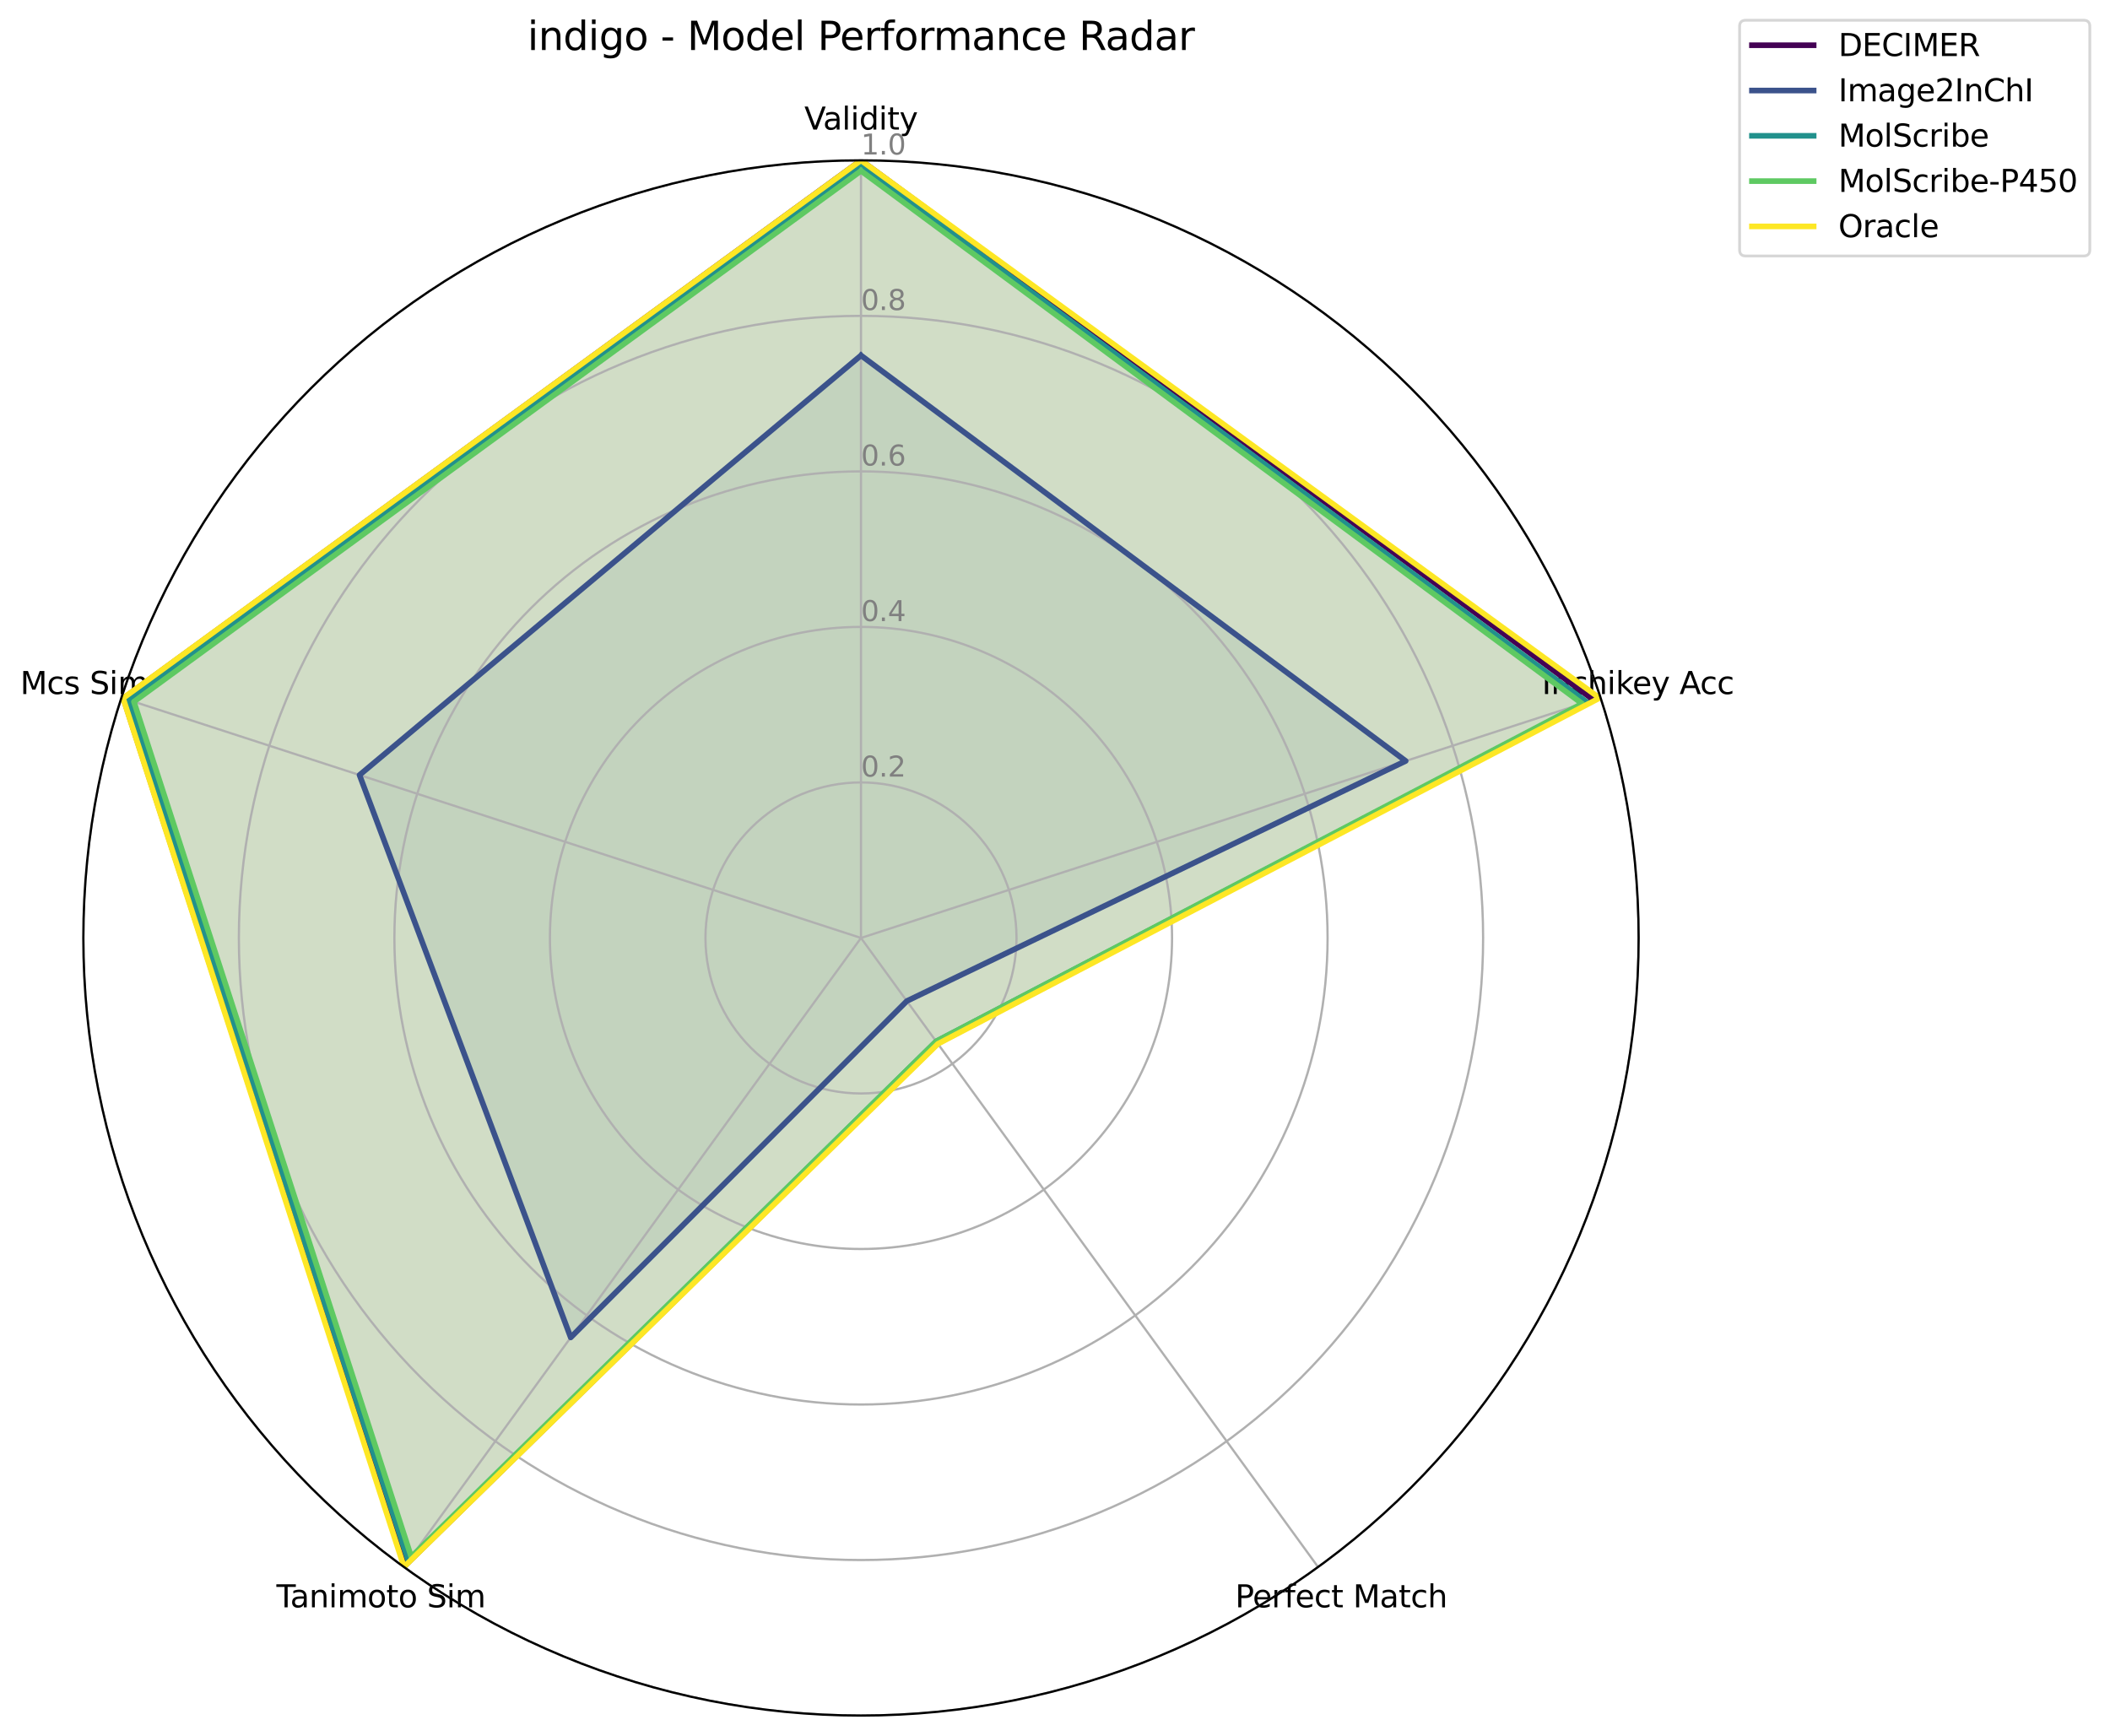 <?xml version="1.0" encoding="utf-8" standalone="no"?>
<!DOCTYPE svg PUBLIC "-//W3C//DTD SVG 1.1//EN"
  "http://www.w3.org/Graphics/SVG/1.1/DTD/svg11.dtd">
<svg xmlns:xlink="http://www.w3.org/1999/xlink" width="752.127pt" height="618.761pt" viewBox="0 0 752.127 618.761" xmlns="http://www.w3.org/2000/svg" version="1.1">
 <defs>
  <style type="text/css">*{stroke-linejoin: round; stroke-linecap: butt}</style>
 </defs>
 <g id="figure_1">
  <g id="patch_1">
   <path d="M 0 618.761 
L 752.127 618.761 
L 752.127 0 
L 0 0 
z
" style="fill: #ffffff"/>
  </g>
  <g id="axes_1">
   <g id="patch_2">
    <path d="M 584.107 334.361 
C 584.107 297.959 576.937 261.912 563.007 228.281 
C 549.076 194.65 528.657 164.091 502.917 138.351 
C 477.178 112.611 446.618 92.192 412.987 78.261 
C 379.357 64.331 343.309 57.161 306.907 57.161 
C 270.506 57.161 234.458 64.331 200.827 78.261 
C 167.197 92.192 136.637 112.611 110.897 138.351 
C 85.158 164.091 64.738 194.65 50.808 228.281 
C 36.878 261.912 29.707 297.959 29.707 334.361 
C 29.707 370.762 36.878 406.81 50.808 440.441 
C 64.738 474.071 85.158 504.631 110.897 530.371 
C 136.637 556.111 167.197 576.53 200.827 590.46 
C 234.458 604.39 270.506 611.561 306.907 611.561 
C 343.309 611.561 379.357 604.39 412.987 590.46 
C 446.618 576.53 477.178 556.111 502.917 530.371 
C 528.657 504.631 549.076 474.071 563.007 440.441 
C 576.937 406.81 584.107 370.762 584.107 334.361 
M 306.907 334.361 
C 306.907 334.361 306.907 334.361 306.907 334.361 
C 306.907 334.361 306.907 334.361 306.907 334.361 
C 306.907 334.361 306.907 334.361 306.907 334.361 
C 306.907 334.361 306.907 334.361 306.907 334.361 
C 306.907 334.361 306.907 334.361 306.907 334.361 
C 306.907 334.361 306.907 334.361 306.907 334.361 
C 306.907 334.361 306.907 334.361 306.907 334.361 
C 306.907 334.361 306.907 334.361 306.907 334.361 
C 306.907 334.361 306.907 334.361 306.907 334.361 
C 306.907 334.361 306.907 334.361 306.907 334.361 
C 306.907 334.361 306.907 334.361 306.907 334.361 
C 306.907 334.361 306.907 334.361 306.907 334.361 
C 306.907 334.361 306.907 334.361 306.907 334.361 
C 306.907 334.361 306.907 334.361 306.907 334.361 
C 306.907 334.361 306.907 334.361 306.907 334.361 
C 306.907 334.361 306.907 334.361 306.907 334.361 
z
" style="fill: #ffffff"/>
   </g>
   <g id="patch_3">
    <path d="M 306.907 57.161 
L 568.044 249.512 
L 334.215 371.947 
L 144.289 558.186 
L 43.985 248.932 
z
" clip-path="url(#p07c87777de)" style="fill: #440154; opacity: 0.1; stroke: #440154; stroke-linejoin: miter"/>
   </g>
   <g id="patch_4">
    <path d="M 306.907 126.704 
L 501.073 271.272 
L 323.246 356.85 
L 203.435 476.778 
L 128.149 276.279 
z
" clip-path="url(#p07c87777de)" style="fill: #3b528b; opacity: 0.1; stroke: #3b528b; stroke-linejoin: miter"/>
   </g>
   <g id="patch_5">
    <path d="M 306.907 59.202 
L 565.641 250.293 
L 333.701 371.239 
L 145.562 556.434 
L 45.915 249.559 
z
" clip-path="url(#p07c87777de)" style="fill: #21918c; opacity: 0.1; stroke: #21918c; stroke-linejoin: miter"/>
   </g>
   <g id="patch_6">
    <path d="M 306.907 60.903 
L 563.977 250.834 
L 333.701 371.239 
L 146.601 555.003 
L 47.726 250.148 
z
" clip-path="url(#p07c87777de)" style="fill: #5ec962; opacity: 0.1; stroke: #5ec962; stroke-linejoin: miter"/>
   </g>
   <g id="patch_7">
    <path d="M 306.907 57.161 
L 570.17 248.821 
L 334.33 372.104 
L 144.012 558.567 
L 43.867 248.894 
z
" clip-path="url(#p07c87777de)" style="fill: #fde725; opacity: 0.1; stroke: #fde725; stroke-linejoin: miter"/>
   </g>
   <g id="matplotlib.axis_1">
    <g id="xtick_1">
     <g id="line2d_1">
      <path d="M 306.907 334.361 
L 306.907 57.161 
" clip-path="url(#p07c87777de)" style="fill: none; stroke: #b0b0b0; stroke-width: 0.8; stroke-linecap: square"/>
     </g>
     <g id="text_1">
      <!-- Validity -->
      <g transform="translate(286.714 46.196) scale(0.11 -0.11)">
       <defs>
        <path id="DejaVuSans-56" d="M 1831 0 
L 50 4666 
L 709 4666 
L 2188 738 
L 3669 4666 
L 4325 4666 
L 2547 0 
L 1831 0 
z
" transform="scale(0.016)"/>
        <path id="DejaVuSans-61" d="M 2194 1759 
Q 1497 1759 1228 1600 
Q 959 1441 959 1056 
Q 959 750 1161 570 
Q 1363 391 1709 391 
Q 2188 391 2477 730 
Q 2766 1069 2766 1631 
L 2766 1759 
L 2194 1759 
z
M 3341 1997 
L 3341 0 
L 2766 0 
L 2766 531 
Q 2569 213 2275 61 
Q 1981 -91 1556 -91 
Q 1019 -91 701 211 
Q 384 513 384 1019 
Q 384 1609 779 1909 
Q 1175 2209 1959 2209 
L 2766 2209 
L 2766 2266 
Q 2766 2663 2505 2880 
Q 2244 3097 1772 3097 
Q 1472 3097 1187 3025 
Q 903 2953 641 2809 
L 641 3341 
Q 956 3463 1253 3523 
Q 1550 3584 1831 3584 
Q 2591 3584 2966 3190 
Q 3341 2797 3341 1997 
z
" transform="scale(0.016)"/>
        <path id="DejaVuSans-6c" d="M 603 4863 
L 1178 4863 
L 1178 0 
L 603 0 
L 603 4863 
z
" transform="scale(0.016)"/>
        <path id="DejaVuSans-69" d="M 603 3500 
L 1178 3500 
L 1178 0 
L 603 0 
L 603 3500 
z
M 603 4863 
L 1178 4863 
L 1178 4134 
L 603 4134 
L 603 4863 
z
" transform="scale(0.016)"/>
        <path id="DejaVuSans-64" d="M 2906 2969 
L 2906 4863 
L 3481 4863 
L 3481 0 
L 2906 0 
L 2906 525 
Q 2725 213 2448 61 
Q 2172 -91 1784 -91 
Q 1150 -91 751 415 
Q 353 922 353 1747 
Q 353 2572 751 3078 
Q 1150 3584 1784 3584 
Q 2172 3584 2448 3432 
Q 2725 3281 2906 2969 
z
M 947 1747 
Q 947 1113 1208 752 
Q 1469 391 1925 391 
Q 2381 391 2643 752 
Q 2906 1113 2906 1747 
Q 2906 2381 2643 2742 
Q 2381 3103 1925 3103 
Q 1469 3103 1208 2742 
Q 947 2381 947 1747 
z
" transform="scale(0.016)"/>
        <path id="DejaVuSans-74" d="M 1172 4494 
L 1172 3500 
L 2356 3500 
L 2356 3053 
L 1172 3053 
L 1172 1153 
Q 1172 725 1289 603 
Q 1406 481 1766 481 
L 2356 481 
L 2356 0 
L 1766 0 
Q 1100 0 847 248 
Q 594 497 594 1153 
L 594 3053 
L 172 3053 
L 172 3500 
L 594 3500 
L 594 4494 
L 1172 4494 
z
" transform="scale(0.016)"/>
        <path id="DejaVuSans-79" d="M 2059 -325 
Q 1816 -950 1584 -1140 
Q 1353 -1331 966 -1331 
L 506 -1331 
L 506 -850 
L 844 -850 
Q 1081 -850 1212 -737 
Q 1344 -625 1503 -206 
L 1606 56 
L 191 3500 
L 800 3500 
L 1894 763 
L 2988 3500 
L 3597 3500 
L 2059 -325 
z
" transform="scale(0.016)"/>
       </defs>
       <use xlink:href="#DejaVuSans-56"/>
       <use xlink:href="#DejaVuSans-61" x="60.658"/>
       <use xlink:href="#DejaVuSans-6c" x="121.938"/>
       <use xlink:href="#DejaVuSans-69" x="149.721"/>
       <use xlink:href="#DejaVuSans-64" x="177.504"/>
       <use xlink:href="#DejaVuSans-69" x="240.98"/>
       <use xlink:href="#DejaVuSans-74" x="268.764"/>
       <use xlink:href="#DejaVuSans-79" x="307.973"/>
      </g>
     </g>
    </g>
    <g id="xtick_2">
     <g id="line2d_2">
      <path d="M 306.907 334.361 
L 570.54 248.701 
" clip-path="url(#p07c87777de)" style="fill: none; stroke: #b0b0b0; stroke-width: 0.8; stroke-linecap: square"/>
     </g>
     <g id="text_2">
      <!-- Inchikey Acc -->
      <g transform="translate(549.622 247.41) scale(0.11 -0.11)">
       <defs>
        <path id="DejaVuSans-49" d="M 628 4666 
L 1259 4666 
L 1259 0 
L 628 0 
L 628 4666 
z
" transform="scale(0.016)"/>
        <path id="DejaVuSans-6e" d="M 3513 2113 
L 3513 0 
L 2938 0 
L 2938 2094 
Q 2938 2591 2744 2837 
Q 2550 3084 2163 3084 
Q 1697 3084 1428 2787 
Q 1159 2491 1159 1978 
L 1159 0 
L 581 0 
L 581 3500 
L 1159 3500 
L 1159 2956 
Q 1366 3272 1645 3428 
Q 1925 3584 2291 3584 
Q 2894 3584 3203 3211 
Q 3513 2838 3513 2113 
z
" transform="scale(0.016)"/>
        <path id="DejaVuSans-63" d="M 3122 3366 
L 3122 2828 
Q 2878 2963 2633 3030 
Q 2388 3097 2138 3097 
Q 1578 3097 1268 2742 
Q 959 2388 959 1747 
Q 959 1106 1268 751 
Q 1578 397 2138 397 
Q 2388 397 2633 464 
Q 2878 531 3122 666 
L 3122 134 
Q 2881 22 2623 -34 
Q 2366 -91 2075 -91 
Q 1284 -91 818 406 
Q 353 903 353 1747 
Q 353 2603 823 3093 
Q 1294 3584 2113 3584 
Q 2378 3584 2631 3529 
Q 2884 3475 3122 3366 
z
" transform="scale(0.016)"/>
        <path id="DejaVuSans-68" d="M 3513 2113 
L 3513 0 
L 2938 0 
L 2938 2094 
Q 2938 2591 2744 2837 
Q 2550 3084 2163 3084 
Q 1697 3084 1428 2787 
Q 1159 2491 1159 1978 
L 1159 0 
L 581 0 
L 581 4863 
L 1159 4863 
L 1159 2956 
Q 1366 3272 1645 3428 
Q 1925 3584 2291 3584 
Q 2894 3584 3203 3211 
Q 3513 2838 3513 2113 
z
" transform="scale(0.016)"/>
        <path id="DejaVuSans-6b" d="M 581 4863 
L 1159 4863 
L 1159 1991 
L 2875 3500 
L 3609 3500 
L 1753 1863 
L 3688 0 
L 2938 0 
L 1159 1709 
L 1159 0 
L 581 0 
L 581 4863 
z
" transform="scale(0.016)"/>
        <path id="DejaVuSans-65" d="M 3597 1894 
L 3597 1613 
L 953 1613 
Q 991 1019 1311 708 
Q 1631 397 2203 397 
Q 2534 397 2845 478 
Q 3156 559 3463 722 
L 3463 178 
Q 3153 47 2828 -22 
Q 2503 -91 2169 -91 
Q 1331 -91 842 396 
Q 353 884 353 1716 
Q 353 2575 817 3079 
Q 1281 3584 2069 3584 
Q 2775 3584 3186 3129 
Q 3597 2675 3597 1894 
z
M 3022 2063 
Q 3016 2534 2758 2815 
Q 2500 3097 2075 3097 
Q 1594 3097 1305 2825 
Q 1016 2553 972 2059 
L 3022 2063 
z
" transform="scale(0.016)"/>
        <path id="DejaVuSans-20" transform="scale(0.016)"/>
        <path id="DejaVuSans-41" d="M 2188 4044 
L 1331 1722 
L 3047 1722 
L 2188 4044 
z
M 1831 4666 
L 2547 4666 
L 4325 0 
L 3669 0 
L 3244 1197 
L 1141 1197 
L 716 0 
L 50 0 
L 1831 4666 
z
" transform="scale(0.016)"/>
       </defs>
       <use xlink:href="#DejaVuSans-49"/>
       <use xlink:href="#DejaVuSans-6e" x="29.492"/>
       <use xlink:href="#DejaVuSans-63" x="92.871"/>
       <use xlink:href="#DejaVuSans-68" x="147.852"/>
       <use xlink:href="#DejaVuSans-69" x="211.23"/>
       <use xlink:href="#DejaVuSans-6b" x="239.014"/>
       <use xlink:href="#DejaVuSans-65" x="293.299"/>
       <use xlink:href="#DejaVuSans-79" x="354.822"/>
       <use xlink:href="#DejaVuSans-20" x="414.002"/>
       <use xlink:href="#DejaVuSans-41" x="445.789"/>
       <use xlink:href="#DejaVuSans-63" x="512.447"/>
       <use xlink:href="#DejaVuSans-63" x="567.428"/>
      </g>
     </g>
    </g>
    <g id="xtick_3">
     <g id="line2d_3">
      <path d="M 306.907 334.361 
L 469.841 558.62 
" clip-path="url(#p07c87777de)" style="fill: none; stroke: #b0b0b0; stroke-width: 0.8; stroke-linecap: square"/>
     </g>
     <g id="text_3">
      <!-- Perfect Match -->
      <g transform="translate(440.278 572.982) scale(0.11 -0.11)">
       <defs>
        <path id="DejaVuSans-50" d="M 1259 4147 
L 1259 2394 
L 2053 2394 
Q 2494 2394 2734 2622 
Q 2975 2850 2975 3272 
Q 2975 3691 2734 3919 
Q 2494 4147 2053 4147 
L 1259 4147 
z
M 628 4666 
L 2053 4666 
Q 2838 4666 3239 4311 
Q 3641 3956 3641 3272 
Q 3641 2581 3239 2228 
Q 2838 1875 2053 1875 
L 1259 1875 
L 1259 0 
L 628 0 
L 628 4666 
z
" transform="scale(0.016)"/>
        <path id="DejaVuSans-72" d="M 2631 2963 
Q 2534 3019 2420 3045 
Q 2306 3072 2169 3072 
Q 1681 3072 1420 2755 
Q 1159 2438 1159 1844 
L 1159 0 
L 581 0 
L 581 3500 
L 1159 3500 
L 1159 2956 
Q 1341 3275 1631 3429 
Q 1922 3584 2338 3584 
Q 2397 3584 2469 3576 
Q 2541 3569 2628 3553 
L 2631 2963 
z
" transform="scale(0.016)"/>
        <path id="DejaVuSans-66" d="M 2375 4863 
L 2375 4384 
L 1825 4384 
Q 1516 4384 1395 4259 
Q 1275 4134 1275 3809 
L 1275 3500 
L 2222 3500 
L 2222 3053 
L 1275 3053 
L 1275 0 
L 697 0 
L 697 3053 
L 147 3053 
L 147 3500 
L 697 3500 
L 697 3744 
Q 697 4328 969 4595 
Q 1241 4863 1831 4863 
L 2375 4863 
z
" transform="scale(0.016)"/>
        <path id="DejaVuSans-4d" d="M 628 4666 
L 1569 4666 
L 2759 1491 
L 3956 4666 
L 4897 4666 
L 4897 0 
L 4281 0 
L 4281 4097 
L 3078 897 
L 2444 897 
L 1241 4097 
L 1241 0 
L 628 0 
L 628 4666 
z
" transform="scale(0.016)"/>
       </defs>
       <use xlink:href="#DejaVuSans-50"/>
       <use xlink:href="#DejaVuSans-65" x="56.678"/>
       <use xlink:href="#DejaVuSans-72" x="118.201"/>
       <use xlink:href="#DejaVuSans-66" x="159.314"/>
       <use xlink:href="#DejaVuSans-65" x="194.52"/>
       <use xlink:href="#DejaVuSans-63" x="256.043"/>
       <use xlink:href="#DejaVuSans-74" x="311.023"/>
       <use xlink:href="#DejaVuSans-20" x="350.232"/>
       <use xlink:href="#DejaVuSans-4d" x="382.02"/>
       <use xlink:href="#DejaVuSans-61" x="468.299"/>
       <use xlink:href="#DejaVuSans-74" x="529.578"/>
       <use xlink:href="#DejaVuSans-63" x="568.787"/>
       <use xlink:href="#DejaVuSans-68" x="623.768"/>
      </g>
     </g>
    </g>
    <g id="xtick_4">
     <g id="line2d_4">
      <path d="M 306.907 334.361 
L 143.973 558.62 
" clip-path="url(#p07c87777de)" style="fill: none; stroke: #b0b0b0; stroke-width: 0.8; stroke-linecap: square"/>
     </g>
     <g id="text_4">
      <!-- Tanimoto Sim -->
      <g transform="translate(98.539 572.982) scale(0.11 -0.11)">
       <defs>
        <path id="DejaVuSans-54" d="M -19 4666 
L 3928 4666 
L 3928 4134 
L 2272 4134 
L 2272 0 
L 1638 0 
L 1638 4134 
L -19 4134 
L -19 4666 
z
" transform="scale(0.016)"/>
        <path id="DejaVuSans-6d" d="M 3328 2828 
Q 3544 3216 3844 3400 
Q 4144 3584 4550 3584 
Q 5097 3584 5394 3201 
Q 5691 2819 5691 2113 
L 5691 0 
L 5113 0 
L 5113 2094 
Q 5113 2597 4934 2840 
Q 4756 3084 4391 3084 
Q 3944 3084 3684 2787 
Q 3425 2491 3425 1978 
L 3425 0 
L 2847 0 
L 2847 2094 
Q 2847 2600 2669 2842 
Q 2491 3084 2119 3084 
Q 1678 3084 1418 2786 
Q 1159 2488 1159 1978 
L 1159 0 
L 581 0 
L 581 3500 
L 1159 3500 
L 1159 2956 
Q 1356 3278 1631 3431 
Q 1906 3584 2284 3584 
Q 2666 3584 2933 3390 
Q 3200 3197 3328 2828 
z
" transform="scale(0.016)"/>
        <path id="DejaVuSans-6f" d="M 1959 3097 
Q 1497 3097 1228 2736 
Q 959 2375 959 1747 
Q 959 1119 1226 758 
Q 1494 397 1959 397 
Q 2419 397 2687 759 
Q 2956 1122 2956 1747 
Q 2956 2369 2687 2733 
Q 2419 3097 1959 3097 
z
M 1959 3584 
Q 2709 3584 3137 3096 
Q 3566 2609 3566 1747 
Q 3566 888 3137 398 
Q 2709 -91 1959 -91 
Q 1206 -91 779 398 
Q 353 888 353 1747 
Q 353 2609 779 3096 
Q 1206 3584 1959 3584 
z
" transform="scale(0.016)"/>
        <path id="DejaVuSans-53" d="M 3425 4513 
L 3425 3897 
Q 3066 4069 2747 4153 
Q 2428 4238 2131 4238 
Q 1616 4238 1336 4038 
Q 1056 3838 1056 3469 
Q 1056 3159 1242 3001 
Q 1428 2844 1947 2747 
L 2328 2669 
Q 3034 2534 3370 2195 
Q 3706 1856 3706 1288 
Q 3706 609 3251 259 
Q 2797 -91 1919 -91 
Q 1588 -91 1214 -16 
Q 841 59 441 206 
L 441 856 
Q 825 641 1194 531 
Q 1563 422 1919 422 
Q 2459 422 2753 634 
Q 3047 847 3047 1241 
Q 3047 1584 2836 1778 
Q 2625 1972 2144 2069 
L 1759 2144 
Q 1053 2284 737 2584 
Q 422 2884 422 3419 
Q 422 4038 858 4394 
Q 1294 4750 2059 4750 
Q 2388 4750 2728 4690 
Q 3069 4631 3425 4513 
z
" transform="scale(0.016)"/>
       </defs>
       <use xlink:href="#DejaVuSans-54"/>
       <use xlink:href="#DejaVuSans-61" x="44.584"/>
       <use xlink:href="#DejaVuSans-6e" x="105.863"/>
       <use xlink:href="#DejaVuSans-69" x="169.242"/>
       <use xlink:href="#DejaVuSans-6d" x="197.025"/>
       <use xlink:href="#DejaVuSans-6f" x="294.438"/>
       <use xlink:href="#DejaVuSans-74" x="355.619"/>
       <use xlink:href="#DejaVuSans-6f" x="394.828"/>
       <use xlink:href="#DejaVuSans-20" x="456.01"/>
       <use xlink:href="#DejaVuSans-53" x="487.797"/>
       <use xlink:href="#DejaVuSans-69" x="551.273"/>
       <use xlink:href="#DejaVuSans-6d" x="579.057"/>
      </g>
     </g>
    </g>
    <g id="xtick_5">
     <g id="line2d_5">
      <path d="M 306.907 334.361 
L 43.274 248.701 
" clip-path="url(#p07c87777de)" style="fill: none; stroke: #b0b0b0; stroke-width: 0.8; stroke-linecap: square"/>
     </g>
     <g id="text_5">
      <!-- Mcs Sim -->
      <g transform="translate(7.2 247.41) scale(0.11 -0.11)">
       <defs>
        <path id="DejaVuSans-73" d="M 2834 3397 
L 2834 2853 
Q 2591 2978 2328 3040 
Q 2066 3103 1784 3103 
Q 1356 3103 1142 2972 
Q 928 2841 928 2578 
Q 928 2378 1081 2264 
Q 1234 2150 1697 2047 
L 1894 2003 
Q 2506 1872 2764 1633 
Q 3022 1394 3022 966 
Q 3022 478 2636 193 
Q 2250 -91 1575 -91 
Q 1294 -91 989 -36 
Q 684 19 347 128 
L 347 722 
Q 666 556 975 473 
Q 1284 391 1588 391 
Q 1994 391 2212 530 
Q 2431 669 2431 922 
Q 2431 1156 2273 1281 
Q 2116 1406 1581 1522 
L 1381 1569 
Q 847 1681 609 1914 
Q 372 2147 372 2553 
Q 372 3047 722 3315 
Q 1072 3584 1716 3584 
Q 2034 3584 2315 3537 
Q 2597 3491 2834 3397 
z
" transform="scale(0.016)"/>
       </defs>
       <use xlink:href="#DejaVuSans-4d"/>
       <use xlink:href="#DejaVuSans-63" x="86.279"/>
       <use xlink:href="#DejaVuSans-73" x="141.26"/>
       <use xlink:href="#DejaVuSans-20" x="193.359"/>
       <use xlink:href="#DejaVuSans-53" x="225.146"/>
       <use xlink:href="#DejaVuSans-69" x="288.623"/>
       <use xlink:href="#DejaVuSans-6d" x="316.406"/>
      </g>
     </g>
    </g>
   </g>
   <g id="matplotlib.axis_2">
    <g id="ytick_1">
     <g id="line2d_6">
      <path d="M 306.907 278.921 
C 314.188 278.921 321.397 280.355 328.123 283.141 
C 334.849 285.927 340.961 290.011 346.109 295.159 
C 351.257 300.307 355.341 306.419 358.127 313.145 
C 360.913 319.871 362.347 327.08 362.347 334.361 
C 362.347 341.641 360.913 348.851 358.127 355.577 
C 355.341 362.303 351.257 368.415 346.109 373.563 
C 340.961 378.711 334.849 382.795 328.123 385.581 
C 321.397 388.367 314.188 389.801 306.907 389.801 
C 299.627 389.801 292.418 388.367 285.691 385.581 
C 278.965 382.795 272.853 378.711 267.705 373.563 
C 262.557 368.415 258.474 362.303 255.687 355.577 
C 252.901 348.851 251.467 341.641 251.467 334.361 
C 251.467 327.08 252.901 319.871 255.687 313.145 
C 258.474 306.419 262.557 300.307 267.705 295.159 
C 272.853 290.011 278.965 285.927 285.691 283.141 
C 292.418 280.355 299.627 278.921 306.907 278.921 
" clip-path="url(#p07c87777de)" style="fill: none; stroke: #b0b0b0; stroke-width: 0.8; stroke-linecap: square"/>
     </g>
     <g id="text_6">
      <!-- 0.2 -->
      <g style="fill: #808080" transform="translate(306.907 276.841) scale(0.1 -0.1)">
       <defs>
        <path id="DejaVuSans-30" d="M 2034 4250 
Q 1547 4250 1301 3770 
Q 1056 3291 1056 2328 
Q 1056 1369 1301 889 
Q 1547 409 2034 409 
Q 2525 409 2770 889 
Q 3016 1369 3016 2328 
Q 3016 3291 2770 3770 
Q 2525 4250 2034 4250 
z
M 2034 4750 
Q 2819 4750 3233 4129 
Q 3647 3509 3647 2328 
Q 3647 1150 3233 529 
Q 2819 -91 2034 -91 
Q 1250 -91 836 529 
Q 422 1150 422 2328 
Q 422 3509 836 4129 
Q 1250 4750 2034 4750 
z
" transform="scale(0.016)"/>
        <path id="DejaVuSans-2e" d="M 684 794 
L 1344 794 
L 1344 0 
L 684 0 
L 684 794 
z
" transform="scale(0.016)"/>
        <path id="DejaVuSans-32" d="M 1228 531 
L 3431 531 
L 3431 0 
L 469 0 
L 469 531 
Q 828 903 1448 1529 
Q 2069 2156 2228 2338 
Q 2531 2678 2651 2914 
Q 2772 3150 2772 3378 
Q 2772 3750 2511 3984 
Q 2250 4219 1831 4219 
Q 1534 4219 1204 4116 
Q 875 4013 500 3803 
L 500 4441 
Q 881 4594 1212 4672 
Q 1544 4750 1819 4750 
Q 2544 4750 2975 4387 
Q 3406 4025 3406 3419 
Q 3406 3131 3298 2873 
Q 3191 2616 2906 2266 
Q 2828 2175 2409 1742 
Q 1991 1309 1228 531 
z
" transform="scale(0.016)"/>
       </defs>
       <use xlink:href="#DejaVuSans-30"/>
       <use xlink:href="#DejaVuSans-2e" x="63.623"/>
       <use xlink:href="#DejaVuSans-32" x="95.41"/>
      </g>
     </g>
    </g>
    <g id="ytick_2">
     <g id="line2d_7">
      <path d="M 306.907 223.481 
C 321.468 223.481 335.887 226.349 349.339 231.921 
C 362.792 237.493 375.015 245.661 385.311 255.957 
C 395.607 266.253 403.775 278.477 409.347 291.929 
C 414.919 305.381 417.787 319.8 417.787 334.361 
C 417.787 348.921 414.919 363.34 409.347 376.793 
C 403.775 390.245 395.607 402.469 385.311 412.765 
C 375.015 423.061 362.792 431.228 349.339 436.801 
C 335.887 442.373 321.468 445.241 306.907 445.241 
C 292.347 445.241 277.928 442.373 264.475 436.801 
C 251.023 431.228 238.799 423.061 228.503 412.765 
C 218.207 402.469 210.04 390.245 204.468 376.793 
C 198.895 363.34 196.027 348.921 196.027 334.361 
C 196.027 319.8 198.895 305.381 204.468 291.929 
C 210.04 278.477 218.207 266.253 228.503 255.957 
C 238.799 245.661 251.023 237.493 264.475 231.921 
C 277.928 226.349 292.347 223.481 306.907 223.481 
" clip-path="url(#p07c87777de)" style="fill: none; stroke: #b0b0b0; stroke-width: 0.8; stroke-linecap: square"/>
     </g>
     <g id="text_7">
      <!-- 0.4 -->
      <g style="fill: #808080" transform="translate(306.907 221.401) scale(0.1 -0.1)">
       <defs>
        <path id="DejaVuSans-34" d="M 2419 4116 
L 825 1625 
L 2419 1625 
L 2419 4116 
z
M 2253 4666 
L 3047 4666 
L 3047 1625 
L 3713 1625 
L 3713 1100 
L 3047 1100 
L 3047 0 
L 2419 0 
L 2419 1100 
L 313 1100 
L 313 1709 
L 2253 4666 
z
" transform="scale(0.016)"/>
       </defs>
       <use xlink:href="#DejaVuSans-30"/>
       <use xlink:href="#DejaVuSans-2e" x="63.623"/>
       <use xlink:href="#DejaVuSans-34" x="95.41"/>
      </g>
     </g>
    </g>
    <g id="ytick_3">
     <g id="line2d_8">
      <path d="M 306.907 168.041 
C 328.748 168.041 350.377 172.343 370.555 180.701 
C 390.734 189.059 409.069 201.311 424.513 216.755 
C 439.957 232.199 452.209 250.534 460.567 270.713 
C 468.925 290.891 473.227 312.52 473.227 334.361 
C 473.227 356.202 468.925 377.83 460.567 398.009 
C 452.209 418.187 439.957 436.523 424.513 451.967 
C 409.069 467.411 390.734 479.662 370.555 488.02 
C 350.377 496.379 328.748 500.681 306.907 500.681 
C 285.066 500.681 263.438 496.379 243.259 488.02 
C 223.081 479.662 204.745 467.411 189.301 451.967 
C 173.857 436.523 161.606 418.187 153.248 398.009 
C 144.89 377.83 140.587 356.202 140.587 334.361 
C 140.587 312.52 144.89 290.891 153.248 270.713 
C 161.606 250.534 173.857 232.199 189.301 216.755 
C 204.745 201.311 223.081 189.059 243.259 180.701 
C 263.438 172.343 285.066 168.041 306.907 168.041 
" clip-path="url(#p07c87777de)" style="fill: none; stroke: #b0b0b0; stroke-width: 0.8; stroke-linecap: square"/>
     </g>
     <g id="text_8">
      <!-- 0.6 -->
      <g style="fill: #808080" transform="translate(306.907 165.961) scale(0.1 -0.1)">
       <defs>
        <path id="DejaVuSans-36" d="M 2113 2584 
Q 1688 2584 1439 2293 
Q 1191 2003 1191 1497 
Q 1191 994 1439 701 
Q 1688 409 2113 409 
Q 2538 409 2786 701 
Q 3034 994 3034 1497 
Q 3034 2003 2786 2293 
Q 2538 2584 2113 2584 
z
M 3366 4563 
L 3366 3988 
Q 3128 4100 2886 4159 
Q 2644 4219 2406 4219 
Q 1781 4219 1451 3797 
Q 1122 3375 1075 2522 
Q 1259 2794 1537 2939 
Q 1816 3084 2150 3084 
Q 2853 3084 3261 2657 
Q 3669 2231 3669 1497 
Q 3669 778 3244 343 
Q 2819 -91 2113 -91 
Q 1303 -91 875 529 
Q 447 1150 447 2328 
Q 447 3434 972 4092 
Q 1497 4750 2381 4750 
Q 2619 4750 2861 4703 
Q 3103 4656 3366 4563 
z
" transform="scale(0.016)"/>
       </defs>
       <use xlink:href="#DejaVuSans-30"/>
       <use xlink:href="#DejaVuSans-2e" x="63.623"/>
       <use xlink:href="#DejaVuSans-36" x="95.41"/>
      </g>
     </g>
    </g>
    <g id="ytick_4">
     <g id="line2d_9">
      <path d="M 306.907 112.601 
C 336.029 112.601 364.867 118.337 391.771 129.481 
C 418.676 140.625 443.124 156.961 463.715 177.553 
C 484.307 198.145 500.643 222.592 511.787 249.497 
C 522.931 276.401 528.667 305.24 528.667 334.361 
C 528.667 363.482 522.931 392.32 511.787 419.225 
C 500.643 446.129 484.307 470.577 463.715 491.169 
C 443.124 511.761 418.676 528.096 391.771 539.24 
C 364.867 550.385 336.029 556.121 306.907 556.121 
C 277.786 556.121 248.948 550.385 222.043 539.24 
C 195.139 528.096 170.691 511.761 150.099 491.169 
C 129.508 470.577 113.172 446.129 102.028 419.225 
C 90.884 392.32 85.147 363.482 85.147 334.361 
C 85.147 305.24 90.884 276.401 102.028 249.497 
C 113.172 222.592 129.508 198.145 150.099 177.553 
C 170.691 156.961 195.139 140.625 222.043 129.481 
C 248.948 118.337 277.786 112.601 306.907 112.601 
" clip-path="url(#p07c87777de)" style="fill: none; stroke: #b0b0b0; stroke-width: 0.8; stroke-linecap: square"/>
     </g>
     <g id="text_9">
      <!-- 0.8 -->
      <g style="fill: #808080" transform="translate(306.907 110.521) scale(0.1 -0.1)">
       <defs>
        <path id="DejaVuSans-38" d="M 2034 2216 
Q 1584 2216 1326 1975 
Q 1069 1734 1069 1313 
Q 1069 891 1326 650 
Q 1584 409 2034 409 
Q 2484 409 2743 651 
Q 3003 894 3003 1313 
Q 3003 1734 2745 1975 
Q 2488 2216 2034 2216 
z
M 1403 2484 
Q 997 2584 770 2862 
Q 544 3141 544 3541 
Q 544 4100 942 4425 
Q 1341 4750 2034 4750 
Q 2731 4750 3128 4425 
Q 3525 4100 3525 3541 
Q 3525 3141 3298 2862 
Q 3072 2584 2669 2484 
Q 3125 2378 3379 2068 
Q 3634 1759 3634 1313 
Q 3634 634 3220 271 
Q 2806 -91 2034 -91 
Q 1263 -91 848 271 
Q 434 634 434 1313 
Q 434 1759 690 2068 
Q 947 2378 1403 2484 
z
M 1172 3481 
Q 1172 3119 1398 2916 
Q 1625 2713 2034 2713 
Q 2441 2713 2670 2916 
Q 2900 3119 2900 3481 
Q 2900 3844 2670 4047 
Q 2441 4250 2034 4250 
Q 1625 4250 1398 4047 
Q 1172 3844 1172 3481 
z
" transform="scale(0.016)"/>
       </defs>
       <use xlink:href="#DejaVuSans-30"/>
       <use xlink:href="#DejaVuSans-2e" x="63.623"/>
       <use xlink:href="#DejaVuSans-38" x="95.41"/>
      </g>
     </g>
    </g>
    <g id="ytick_5">
     <g id="line2d_10">
      <path d="M 306.907 57.161 
C 343.309 57.161 379.357 64.331 412.987 78.261 
C 446.618 92.192 477.178 112.611 502.917 138.351 
C 528.657 164.091 549.076 194.65 563.007 228.281 
C 576.937 261.912 584.107 297.959 584.107 334.361 
C 584.107 370.762 576.937 406.81 563.007 440.441 
C 549.076 474.071 528.657 504.631 502.917 530.371 
C 477.178 556.111 446.618 576.53 412.987 590.46 
C 379.357 604.39 343.309 611.561 306.907 611.561 
C 270.506 611.561 234.458 604.39 200.827 590.46 
C 167.197 576.53 136.637 556.111 110.897 530.371 
C 85.158 504.631 64.738 474.071 50.808 440.441 
C 36.878 406.81 29.707 370.762 29.707 334.361 
C 29.707 297.959 36.878 261.912 50.808 228.281 
C 64.738 194.65 85.158 164.091 110.897 138.351 
C 136.637 112.611 167.197 92.192 200.827 78.261 
C 234.458 64.331 270.506 57.161 306.907 57.161 
" clip-path="url(#p07c87777de)" style="fill: none; stroke: #b0b0b0; stroke-width: 0.8; stroke-linecap: square"/>
     </g>
     <g id="text_10">
      <!-- 1.0 -->
      <g style="fill: #808080" transform="translate(306.907 55.081) scale(0.1 -0.1)">
       <defs>
        <path id="DejaVuSans-31" d="M 794 531 
L 1825 531 
L 1825 4091 
L 703 3866 
L 703 4441 
L 1819 4666 
L 2450 4666 
L 2450 531 
L 3481 531 
L 3481 0 
L 794 0 
L 794 531 
z
" transform="scale(0.016)"/>
       </defs>
       <use xlink:href="#DejaVuSans-31"/>
       <use xlink:href="#DejaVuSans-2e" x="63.623"/>
       <use xlink:href="#DejaVuSans-30" x="95.41"/>
      </g>
     </g>
    </g>
   </g>
   <g id="line2d_11">
    <path d="M 306.907 57.161 
L 568.044 249.512 
L 334.215 371.947 
L 144.289 558.186 
L 43.985 248.932 
L 306.907 57.161 
" clip-path="url(#p07c87777de)" style="fill: none; stroke: #440154; stroke-width: 2; stroke-linecap: square"/>
   </g>
   <g id="line2d_12">
    <path d="M 306.907 126.704 
L 501.073 271.272 
L 323.246 356.85 
L 203.435 476.778 
L 128.149 276.279 
L 306.907 126.704 
" clip-path="url(#p07c87777de)" style="fill: none; stroke: #3b528b; stroke-width: 2; stroke-linecap: square"/>
   </g>
   <g id="line2d_13">
    <path d="M 306.907 59.202 
L 565.641 250.293 
L 333.701 371.239 
L 145.562 556.434 
L 45.915 249.559 
L 306.907 59.202 
" clip-path="url(#p07c87777de)" style="fill: none; stroke: #21918c; stroke-width: 2; stroke-linecap: square"/>
   </g>
   <g id="line2d_14">
    <path d="M 306.907 60.903 
L 563.977 250.834 
L 333.701 371.239 
L 146.601 555.003 
L 47.726 250.148 
L 306.907 60.903 
" clip-path="url(#p07c87777de)" style="fill: none; stroke: #5ec962; stroke-width: 2; stroke-linecap: square"/>
   </g>
   <g id="line2d_15">
    <path d="M 306.907 57.161 
L 570.17 248.821 
L 334.33 372.104 
L 144.012 558.567 
L 43.867 248.894 
L 306.907 57.161 
" clip-path="url(#p07c87777de)" style="fill: none; stroke: #fde725; stroke-width: 2; stroke-linecap: square"/>
   </g>
   <g id="patch_8">
    <path d="M 306.907 57.161 
C 270.506 57.161 234.458 64.331 200.827 78.261 
C 167.197 92.192 136.637 112.611 110.897 138.351 
C 85.158 164.091 64.738 194.65 50.808 228.281 
C 36.878 261.912 29.707 297.959 29.707 334.361 
C 29.707 370.762 36.878 406.81 50.808 440.441 
C 64.738 474.071 85.158 504.631 110.897 530.371 
C 136.637 556.111 167.197 576.53 200.827 590.46 
C 234.458 604.39 270.506 611.561 306.907 611.561 
C 343.309 611.561 379.357 604.39 412.987 590.46 
C 446.618 576.53 477.178 556.111 502.917 530.371 
C 528.657 504.631 549.076 474.071 563.007 440.441 
C 576.937 406.81 584.107 370.762 584.107 334.361 
C 584.107 297.959 576.937 261.912 563.007 228.281 
C 549.076 194.65 528.657 164.091 502.917 138.351 
C 477.178 112.611 446.618 92.192 412.987 78.261 
C 379.357 64.331 343.309 57.161 306.907 57.161 
" style="fill: none; stroke: #000000; stroke-width: 0.8; stroke-linejoin: miter; stroke-linecap: square"/>
   </g>
   <g id="text_11">
    <!-- indigo - Model Performance Radar -->
    <g transform="translate(188.006 17.838) scale(0.14 -0.14)">
     <defs>
      <path id="DejaVuSans-67" d="M 2906 1791 
Q 2906 2416 2648 2759 
Q 2391 3103 1925 3103 
Q 1463 3103 1205 2759 
Q 947 2416 947 1791 
Q 947 1169 1205 825 
Q 1463 481 1925 481 
Q 2391 481 2648 825 
Q 2906 1169 2906 1791 
z
M 3481 434 
Q 3481 -459 3084 -895 
Q 2688 -1331 1869 -1331 
Q 1566 -1331 1297 -1286 
Q 1028 -1241 775 -1147 
L 775 -588 
Q 1028 -725 1275 -790 
Q 1522 -856 1778 -856 
Q 2344 -856 2625 -561 
Q 2906 -266 2906 331 
L 2906 616 
Q 2728 306 2450 153 
Q 2172 0 1784 0 
Q 1141 0 747 490 
Q 353 981 353 1791 
Q 353 2603 747 3093 
Q 1141 3584 1784 3584 
Q 2172 3584 2450 3431 
Q 2728 3278 2906 2969 
L 2906 3500 
L 3481 3500 
L 3481 434 
z
" transform="scale(0.016)"/>
      <path id="DejaVuSans-2d" d="M 313 2009 
L 1997 2009 
L 1997 1497 
L 313 1497 
L 313 2009 
z
" transform="scale(0.016)"/>
      <path id="DejaVuSans-52" d="M 2841 2188 
Q 3044 2119 3236 1894 
Q 3428 1669 3622 1275 
L 4263 0 
L 3584 0 
L 2988 1197 
Q 2756 1666 2539 1819 
Q 2322 1972 1947 1972 
L 1259 1972 
L 1259 0 
L 628 0 
L 628 4666 
L 2053 4666 
Q 2853 4666 3247 4331 
Q 3641 3997 3641 3322 
Q 3641 2881 3436 2590 
Q 3231 2300 2841 2188 
z
M 1259 4147 
L 1259 2491 
L 2053 2491 
Q 2509 2491 2742 2702 
Q 2975 2913 2975 3322 
Q 2975 3731 2742 3939 
Q 2509 4147 2053 4147 
L 1259 4147 
z
" transform="scale(0.016)"/>
     </defs>
     <use xlink:href="#DejaVuSans-69"/>
     <use xlink:href="#DejaVuSans-6e" x="27.783"/>
     <use xlink:href="#DejaVuSans-64" x="91.162"/>
     <use xlink:href="#DejaVuSans-69" x="154.639"/>
     <use xlink:href="#DejaVuSans-67" x="182.422"/>
     <use xlink:href="#DejaVuSans-6f" x="245.898"/>
     <use xlink:href="#DejaVuSans-20" x="307.08"/>
     <use xlink:href="#DejaVuSans-2d" x="338.867"/>
     <use xlink:href="#DejaVuSans-20" x="374.951"/>
     <use xlink:href="#DejaVuSans-4d" x="406.738"/>
     <use xlink:href="#DejaVuSans-6f" x="493.018"/>
     <use xlink:href="#DejaVuSans-64" x="554.199"/>
     <use xlink:href="#DejaVuSans-65" x="617.676"/>
     <use xlink:href="#DejaVuSans-6c" x="679.199"/>
     <use xlink:href="#DejaVuSans-20" x="706.982"/>
     <use xlink:href="#DejaVuSans-50" x="738.77"/>
     <use xlink:href="#DejaVuSans-65" x="795.447"/>
     <use xlink:href="#DejaVuSans-72" x="856.971"/>
     <use xlink:href="#DejaVuSans-66" x="898.084"/>
     <use xlink:href="#DejaVuSans-6f" x="933.289"/>
     <use xlink:href="#DejaVuSans-72" x="994.471"/>
     <use xlink:href="#DejaVuSans-6d" x="1033.834"/>
     <use xlink:href="#DejaVuSans-61" x="1131.246"/>
     <use xlink:href="#DejaVuSans-6e" x="1192.525"/>
     <use xlink:href="#DejaVuSans-63" x="1255.904"/>
     <use xlink:href="#DejaVuSans-65" x="1310.885"/>
     <use xlink:href="#DejaVuSans-20" x="1372.408"/>
     <use xlink:href="#DejaVuSans-52" x="1404.195"/>
     <use xlink:href="#DejaVuSans-61" x="1471.428"/>
     <use xlink:href="#DejaVuSans-64" x="1532.707"/>
     <use xlink:href="#DejaVuSans-61" x="1596.184"/>
     <use xlink:href="#DejaVuSans-72" x="1657.463"/>
    </g>
   </g>
   <g id="legend_1">
    <g id="patch_9">
     <path d="M 622.291 91.25 
L 742.727 91.25 
Q 744.927 91.25 744.927 89.05 
L 744.927 9.421 
Q 744.927 7.221 742.727 7.221 
L 622.291 7.221 
Q 620.091 7.221 620.091 9.421 
L 620.091 89.05 
Q 620.091 91.25 622.291 91.25 
z
" style="fill: #ffffff; opacity: 0.8; stroke: #cccccc; stroke-linejoin: miter"/>
    </g>
    <g id="line2d_16">
     <path d="M 624.491 16.129 
L 635.491 16.129 
L 646.491 16.129 
" style="fill: none; stroke: #440154; stroke-width: 2; stroke-linecap: square"/>
    </g>
    <g id="text_12">
     <!-- DECIMER -->
     <g transform="translate(655.291 19.979) scale(0.11 -0.11)">
      <defs>
       <path id="DejaVuSans-44" d="M 1259 4147 
L 1259 519 
L 2022 519 
Q 2988 519 3436 956 
Q 3884 1394 3884 2338 
Q 3884 3275 3436 3711 
Q 2988 4147 2022 4147 
L 1259 4147 
z
M 628 4666 
L 1925 4666 
Q 3281 4666 3915 4102 
Q 4550 3538 4550 2338 
Q 4550 1131 3912 565 
Q 3275 0 1925 0 
L 628 0 
L 628 4666 
z
" transform="scale(0.016)"/>
       <path id="DejaVuSans-45" d="M 628 4666 
L 3578 4666 
L 3578 4134 
L 1259 4134 
L 1259 2753 
L 3481 2753 
L 3481 2222 
L 1259 2222 
L 1259 531 
L 3634 531 
L 3634 0 
L 628 0 
L 628 4666 
z
" transform="scale(0.016)"/>
       <path id="DejaVuSans-43" d="M 4122 4306 
L 4122 3641 
Q 3803 3938 3442 4084 
Q 3081 4231 2675 4231 
Q 1875 4231 1450 3742 
Q 1025 3253 1025 2328 
Q 1025 1406 1450 917 
Q 1875 428 2675 428 
Q 3081 428 3442 575 
Q 3803 722 4122 1019 
L 4122 359 
Q 3791 134 3420 21 
Q 3050 -91 2638 -91 
Q 1578 -91 968 557 
Q 359 1206 359 2328 
Q 359 3453 968 4101 
Q 1578 4750 2638 4750 
Q 3056 4750 3426 4639 
Q 3797 4528 4122 4306 
z
" transform="scale(0.016)"/>
      </defs>
      <use xlink:href="#DejaVuSans-44"/>
      <use xlink:href="#DejaVuSans-45" x="77.002"/>
      <use xlink:href="#DejaVuSans-43" x="140.186"/>
      <use xlink:href="#DejaVuSans-49" x="210.01"/>
      <use xlink:href="#DejaVuSans-4d" x="239.502"/>
      <use xlink:href="#DejaVuSans-45" x="325.781"/>
      <use xlink:href="#DejaVuSans-52" x="388.965"/>
     </g>
    </g>
    <g id="line2d_17">
     <path d="M 624.491 32.275 
L 635.491 32.275 
L 646.491 32.275 
" style="fill: none; stroke: #3b528b; stroke-width: 2; stroke-linecap: square"/>
    </g>
    <g id="text_13">
     <!-- Image2InChI -->
     <g transform="translate(655.291 36.125) scale(0.11 -0.11)">
      <use xlink:href="#DejaVuSans-49"/>
      <use xlink:href="#DejaVuSans-6d" x="29.492"/>
      <use xlink:href="#DejaVuSans-61" x="126.904"/>
      <use xlink:href="#DejaVuSans-67" x="188.184"/>
      <use xlink:href="#DejaVuSans-65" x="251.66"/>
      <use xlink:href="#DejaVuSans-32" x="313.184"/>
      <use xlink:href="#DejaVuSans-49" x="376.807"/>
      <use xlink:href="#DejaVuSans-6e" x="406.299"/>
      <use xlink:href="#DejaVuSans-43" x="469.678"/>
      <use xlink:href="#DejaVuSans-68" x="539.502"/>
      <use xlink:href="#DejaVuSans-49" x="602.881"/>
     </g>
    </g>
    <g id="line2d_18">
     <path d="M 624.491 48.421 
L 635.491 48.421 
L 646.491 48.421 
" style="fill: none; stroke: #21918c; stroke-width: 2; stroke-linecap: square"/>
    </g>
    <g id="text_14">
     <!-- MolScribe -->
     <g transform="translate(655.291 52.271) scale(0.11 -0.11)">
      <defs>
       <path id="DejaVuSans-62" d="M 3116 1747 
Q 3116 2381 2855 2742 
Q 2594 3103 2138 3103 
Q 1681 3103 1420 2742 
Q 1159 2381 1159 1747 
Q 1159 1113 1420 752 
Q 1681 391 2138 391 
Q 2594 391 2855 752 
Q 3116 1113 3116 1747 
z
M 1159 2969 
Q 1341 3281 1617 3432 
Q 1894 3584 2278 3584 
Q 2916 3584 3314 3078 
Q 3713 2572 3713 1747 
Q 3713 922 3314 415 
Q 2916 -91 2278 -91 
Q 1894 -91 1617 61 
Q 1341 213 1159 525 
L 1159 0 
L 581 0 
L 581 4863 
L 1159 4863 
L 1159 2969 
z
" transform="scale(0.016)"/>
      </defs>
      <use xlink:href="#DejaVuSans-4d"/>
      <use xlink:href="#DejaVuSans-6f" x="86.279"/>
      <use xlink:href="#DejaVuSans-6c" x="147.461"/>
      <use xlink:href="#DejaVuSans-53" x="175.244"/>
      <use xlink:href="#DejaVuSans-63" x="238.721"/>
      <use xlink:href="#DejaVuSans-72" x="293.701"/>
      <use xlink:href="#DejaVuSans-69" x="334.814"/>
      <use xlink:href="#DejaVuSans-62" x="362.598"/>
      <use xlink:href="#DejaVuSans-65" x="426.074"/>
     </g>
    </g>
    <g id="line2d_19">
     <path d="M 624.491 64.567 
L 635.491 64.567 
L 646.491 64.567 
" style="fill: none; stroke: #5ec962; stroke-width: 2; stroke-linecap: square"/>
    </g>
    <g id="text_15">
     <!-- MolScribe-P450 -->
     <g transform="translate(655.291 68.417) scale(0.11 -0.11)">
      <defs>
       <path id="DejaVuSans-35" d="M 691 4666 
L 3169 4666 
L 3169 4134 
L 1269 4134 
L 1269 2991 
Q 1406 3038 1543 3061 
Q 1681 3084 1819 3084 
Q 2600 3084 3056 2656 
Q 3513 2228 3513 1497 
Q 3513 744 3044 326 
Q 2575 -91 1722 -91 
Q 1428 -91 1123 -41 
Q 819 9 494 109 
L 494 744 
Q 775 591 1075 516 
Q 1375 441 1709 441 
Q 2250 441 2565 725 
Q 2881 1009 2881 1497 
Q 2881 1984 2565 2268 
Q 2250 2553 1709 2553 
Q 1456 2553 1204 2497 
Q 953 2441 691 2322 
L 691 4666 
z
" transform="scale(0.016)"/>
      </defs>
      <use xlink:href="#DejaVuSans-4d"/>
      <use xlink:href="#DejaVuSans-6f" x="86.279"/>
      <use xlink:href="#DejaVuSans-6c" x="147.461"/>
      <use xlink:href="#DejaVuSans-53" x="175.244"/>
      <use xlink:href="#DejaVuSans-63" x="238.721"/>
      <use xlink:href="#DejaVuSans-72" x="293.701"/>
      <use xlink:href="#DejaVuSans-69" x="334.814"/>
      <use xlink:href="#DejaVuSans-62" x="362.598"/>
      <use xlink:href="#DejaVuSans-65" x="426.074"/>
      <use xlink:href="#DejaVuSans-2d" x="487.598"/>
      <use xlink:href="#DejaVuSans-50" x="523.682"/>
      <use xlink:href="#DejaVuSans-34" x="583.984"/>
      <use xlink:href="#DejaVuSans-35" x="647.607"/>
      <use xlink:href="#DejaVuSans-30" x="711.23"/>
     </g>
    </g>
    <g id="line2d_20">
     <path d="M 624.491 80.713 
L 635.491 80.713 
L 646.491 80.713 
" style="fill: none; stroke: #fde725; stroke-width: 2; stroke-linecap: square"/>
    </g>
    <g id="text_16">
     <!-- Oracle -->
     <g transform="translate(655.291 84.563) scale(0.11 -0.11)">
      <defs>
       <path id="DejaVuSans-4f" d="M 2522 4238 
Q 1834 4238 1429 3725 
Q 1025 3213 1025 2328 
Q 1025 1447 1429 934 
Q 1834 422 2522 422 
Q 3209 422 3611 934 
Q 4013 1447 4013 2328 
Q 4013 3213 3611 3725 
Q 3209 4238 2522 4238 
z
M 2522 4750 
Q 3503 4750 4090 4092 
Q 4678 3434 4678 2328 
Q 4678 1225 4090 567 
Q 3503 -91 2522 -91 
Q 1538 -91 948 565 
Q 359 1222 359 2328 
Q 359 3434 948 4092 
Q 1538 4750 2522 4750 
z
" transform="scale(0.016)"/>
      </defs>
      <use xlink:href="#DejaVuSans-4f"/>
      <use xlink:href="#DejaVuSans-72" x="78.711"/>
      <use xlink:href="#DejaVuSans-61" x="119.824"/>
      <use xlink:href="#DejaVuSans-63" x="181.104"/>
      <use xlink:href="#DejaVuSans-6c" x="236.084"/>
      <use xlink:href="#DejaVuSans-65" x="263.867"/>
     </g>
    </g>
   </g>
  </g>
 </g>
 <defs>
  <clipPath id="p07c87777de">
   <path d="M 584.107 334.361 
C 584.107 297.959 576.937 261.912 563.007 228.281 
C 549.076 194.65 528.657 164.091 502.917 138.351 
C 477.178 112.611 446.618 92.192 412.987 78.261 
C 379.357 64.331 343.309 57.161 306.907 57.161 
C 270.506 57.161 234.458 64.331 200.827 78.261 
C 167.197 92.192 136.637 112.611 110.897 138.351 
C 85.158 164.091 64.738 194.65 50.808 228.281 
C 36.878 261.912 29.707 297.959 29.707 334.361 
C 29.707 370.762 36.878 406.81 50.808 440.441 
C 64.738 474.071 85.158 504.631 110.897 530.371 
C 136.637 556.111 167.197 576.53 200.827 590.46 
C 234.458 604.39 270.506 611.561 306.907 611.561 
C 343.309 611.561 379.357 604.39 412.987 590.46 
C 446.618 576.53 477.178 556.111 502.917 530.371 
C 528.657 504.631 549.076 474.071 563.007 440.441 
C 576.937 406.81 584.107 370.762 584.107 334.361 
M 306.907 334.361 
C 306.907 334.361 306.907 334.361 306.907 334.361 
C 306.907 334.361 306.907 334.361 306.907 334.361 
C 306.907 334.361 306.907 334.361 306.907 334.361 
C 306.907 334.361 306.907 334.361 306.907 334.361 
C 306.907 334.361 306.907 334.361 306.907 334.361 
C 306.907 334.361 306.907 334.361 306.907 334.361 
C 306.907 334.361 306.907 334.361 306.907 334.361 
C 306.907 334.361 306.907 334.361 306.907 334.361 
C 306.907 334.361 306.907 334.361 306.907 334.361 
C 306.907 334.361 306.907 334.361 306.907 334.361 
C 306.907 334.361 306.907 334.361 306.907 334.361 
C 306.907 334.361 306.907 334.361 306.907 334.361 
C 306.907 334.361 306.907 334.361 306.907 334.361 
C 306.907 334.361 306.907 334.361 306.907 334.361 
C 306.907 334.361 306.907 334.361 306.907 334.361 
C 306.907 334.361 306.907 334.361 306.907 334.361 
z
"/>
  </clipPath>
 </defs>
</svg>
